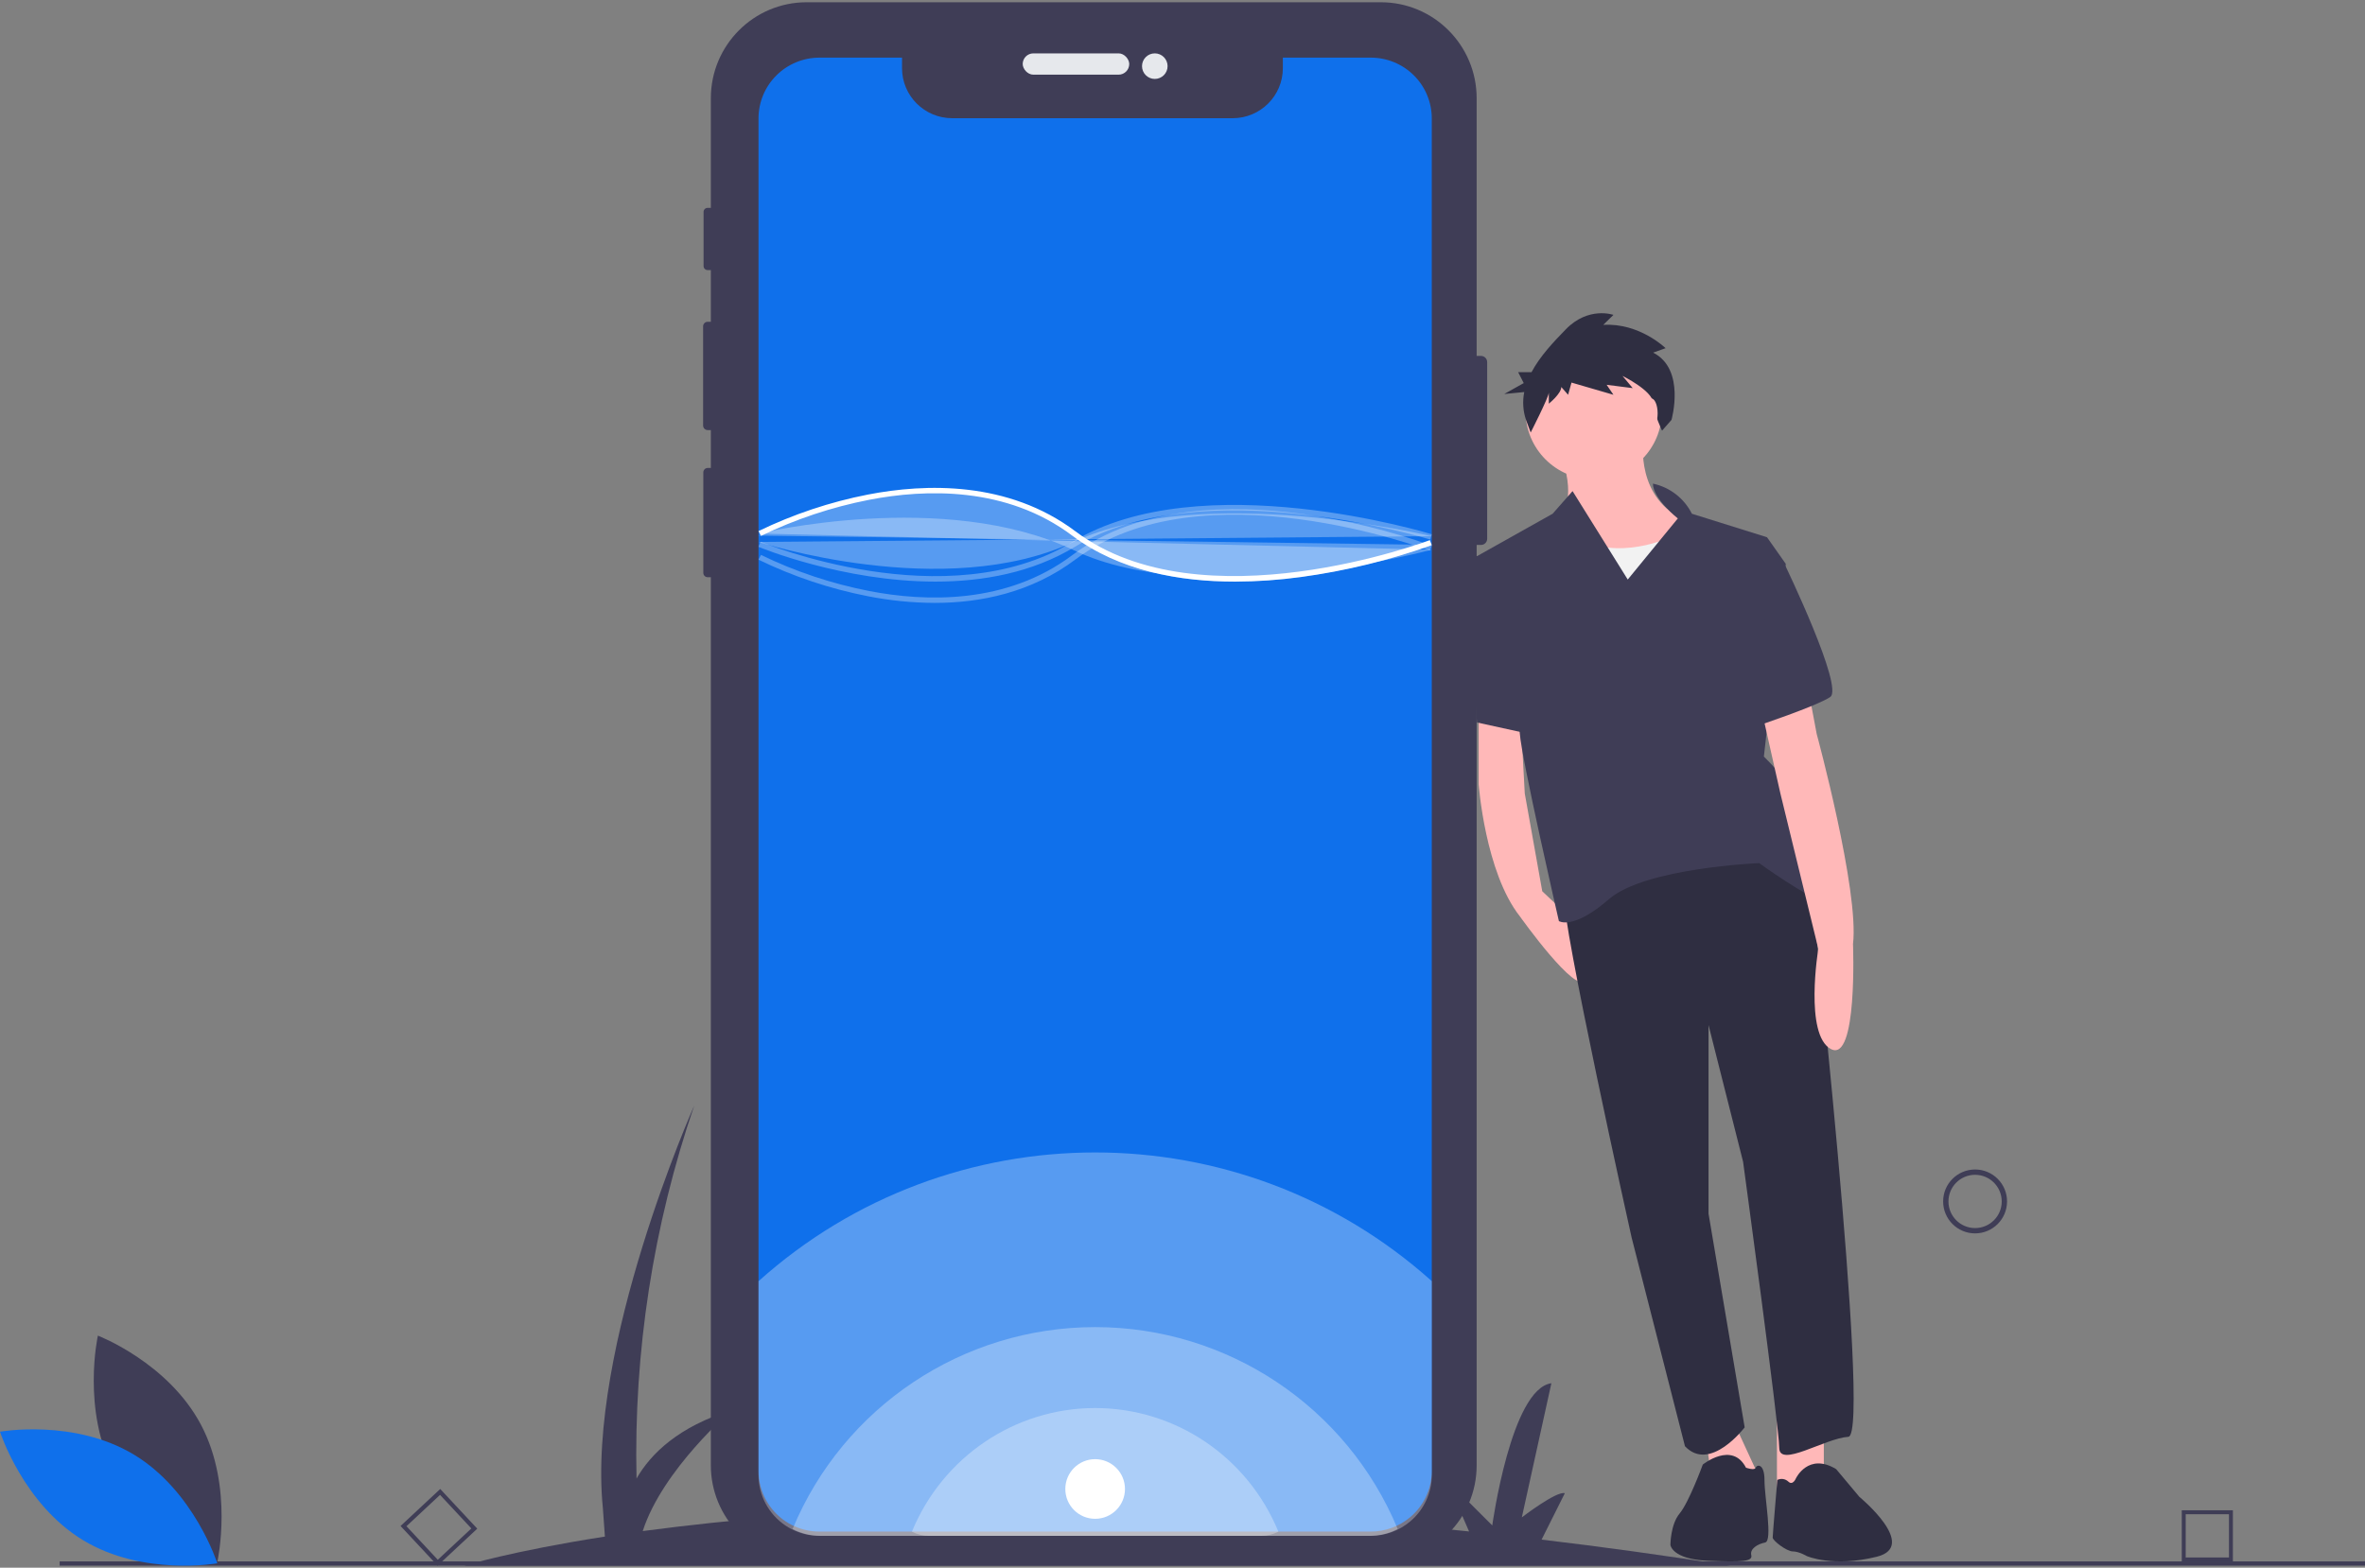 <?xml version="1.0" encoding="UTF-8"?>
<svg width="555px" height="368px" viewBox="0 0 555 368" version="1.1" xmlns="http://www.w3.org/2000/svg" xmlns:xlink="http://www.w3.org/1999/xlink">
    <rect x="0" y="0" width="555" height="368" fill="#808080" stroke="none"/>
    <!-- Generator: Sketch 61 (89581) - https://sketch.com -->
    <title>undraw_Mobile_application_mr4r</title>
    <desc>Created with Sketch.</desc>
    <g id="Home" stroke="none" stroke-width="1" fill="none" fill-rule="evenodd">
        <g id="04---Start-up" transform="translate(-70, -1396)" fill-rule="nonzero">
            <g id="undraw_Mobile_application_mr4r" transform="translate(70, 1396)">
                <path d="M406,367.528 C390.666,365.131 375.923,363.092 361.77,361.411 L367.22,350.525 C365.328,349.896 357.131,356.193 357.131,356.193 L364.067,324.706 C354.608,325.966 350.194,358.082 350.194,358.082 L339.475,347.377 L344.751,359.497 C301.443,354.953 264.072,353.535 232.657,353.86 L237.322,344.543 C235.43,343.913 227.232,350.211 227.232,350.211 L234.169,318.724 C224.71,319.983 220.296,352.1 220.296,352.1 L209.576,341.394 L215.165,354.232 C193.647,354.856 172.174,356.583 150.833,359.406 C155.487,344.925 171.742,331.004 171.742,331.004 C159.244,334.887 152.742,341.213 149.376,347.077 C148.695,317.326 153.278,287.689 162.914,259.528 C162.914,259.528 137.691,316.205 141.475,353.989 L141.955,360.701 C120.011,364.12 109,367.528 109,367.528 L406,367.528 Z" id="Path" fill="#3F3D56"></path>
                <path d="M463.5,289.528 C459.358,289.528 456,286.171 456,282.028 C456,277.886 459.358,274.528 463.5,274.528 C467.642,274.528 471,277.886 471,282.028 C470.995,286.169 467.64,289.524 463.5,289.528 L463.5,289.528 Z M463.5,275.778 C460.048,275.778 457.25,278.577 457.25,282.028 C457.25,285.48 460.048,288.278 463.5,288.278 C466.952,288.278 469.75,285.48 469.75,282.028 C469.746,278.578 466.95,275.782 463.5,275.778 Z" id="Shape" fill="#3F3D56"></path>
                <path d="M524,366.528 L512,366.528 L512,354.528 L524,354.528 L524,366.528 Z M512.923,365.605 L523.077,365.605 L523.077,355.452 L512.923,355.452 L512.923,365.605 Z" id="Shape" fill="#3F3D56"></path>
                <path d="M102.687,367.528 L94,358.215 L103.313,349.528 L112,358.842 L102.687,367.528 Z M95.385,358.263 L102.735,366.144 L110.615,358.793 L103.265,350.913 L95.385,358.263 Z" id="Shape" fill="#3F3D56"></path>
                <rect id="Rectangle" fill="#3F3D56" x="14" y="366.528" width="541" height="1"></rect>
                <path d="M349,84.997 L349,126.473 C348.998,127.271 348.353,127.917 347.557,127.919 L346.53,127.919 L346.53,343.984 C346.529,356.435 336.457,366.528 324.032,366.528 L189.306,366.528 C183.34,366.528 177.619,364.152 173.401,359.924 C169.183,355.696 166.814,349.963 166.815,343.984 L166.815,135.497 L166.071,135.497 C165.51,135.498 165.053,135.043 165.05,134.48 L165.05,110.875 C165.05,110.604 165.158,110.344 165.349,110.152 C165.541,109.96 165.801,109.852 166.071,109.852 L166.815,109.852 L166.815,100.961 L166.065,100.961 C165.475,100.959 165,100.478 165,99.887 L165,76.604 C165,76.015 165.477,75.539 166.065,75.537 L166.815,75.537 L166.815,63.4 L166.052,63.4 C165.802,63.4 165.561,63.3 165.384,63.123 C165.206,62.945 165.107,62.704 165.107,62.452 L165.107,49.747 C165.106,49.222 165.529,48.796 166.052,48.793 L166.815,48.793 L166.815,23.066 C166.815,10.619 176.885,0.528 189.306,0.528 L324.032,0.528 C336.455,0.528 346.526,10.618 346.53,23.066 L346.53,83.551 L347.557,83.551 C348.353,83.553 348.998,84.199 349,84.997 Z" id="Path" fill="#3F3D56"></path>
                <rect id="Rectangle" fill="#E6E8EC" x="240" y="12.528" width="25" height="5" rx="2.5"></rect>
                <circle id="Oval" fill="#E6E8EC" cx="271" cy="15.528" r="3"></circle>
                <path d="M336,27.793 L336,345.27 C336.004,349.448 334.164,353.416 330.968,356.121 C328.378,358.321 325.086,359.528 321.682,359.528 L192.318,359.528 C190.016,359.532 187.747,358.981 185.706,357.922 C185.226,357.678 184.762,357.404 184.315,357.104 C180.367,354.45 178,350.015 178,345.27 L178,27.793 C178,24.01 179.508,20.382 182.193,17.706 C184.878,15.031 188.52,13.528 192.318,13.528 L211.68,13.528 L211.68,16.004 C211.68,22.491 216.958,27.749 223.469,27.749 L289.261,27.749 C295.772,27.749 301.05,22.491 301.05,16.004 L301.05,13.528 L321.682,13.528 C325.48,13.528 329.122,15.03 331.808,17.705 C334.493,20.381 336,24.01 336,27.793 Z" id="Path" fill="#0F70EB"></path>
                <path d="M336,300.734 L336,346.248 C336.004,350.433 334.164,354.407 330.968,357.116 C328.378,359.319 325.086,360.528 321.682,360.528 L192.318,360.528 C190.016,360.532 187.747,359.98 185.706,358.92 C185.226,358.675 184.762,358.401 184.315,358.1 C180.367,355.442 178,351.001 178,346.248 L178,300.753 C222.923,260.461 291.067,260.453 336,300.734 Z" id="Path" fill="#FFFFFF" opacity="0.3"></path>
                <path d="M328,358.91 C325.966,359.979 323.701,360.534 321.403,360.528 L192.584,360.528 C190.292,360.532 188.033,359.981 186,358.923 C197.925,330.229 225.935,311.531 256.996,311.528 C288.057,311.526 316.07,330.219 328,358.91 L328,358.91 Z" id="Path" fill="#FFFFFF" opacity="0.3"></path>
                <path d="M300,359.538 C298.768,360.192 297.396,360.532 296.005,360.528 L217.988,360.528 C216.599,360.531 215.231,360.193 214,359.545 C221.222,341.978 238.186,330.53 256.997,330.528 C275.809,330.527 292.775,341.971 300,359.538 L300,359.538 Z" id="Path" fill="#FFFFFF" opacity="0.3"></path>
                <path d="M289.834,136.528 C276.9,136.528 262.705,134.061 251.624,125.737 C236.195,114.147 217.187,114.765 203.958,117.326 C195.171,119.041 186.641,121.886 178.583,125.792 L178,124.672 C186.157,120.716 194.791,117.832 203.686,116.093 C217.175,113.478 236.573,112.853 252.38,124.727 C281.992,146.973 335.017,126.993 335.548,126.789 L336,127.968 C326.057,131.518 315.772,134.025 305.312,135.45 C300.182,136.152 295.012,136.512 289.834,136.528 Z" id="Path" fill="#FFFFFF"></path>
                <path d="M178,125.245 C178,125.245 221.608,114.698 251.944,129.138 C282.28,143.578 336,129.031 336,129.031" id="Path" fill="#FFFFFF" opacity="0.3"></path>
                <path d="M219.328,141.528 C214.076,141.505 208.839,140.981 203.686,139.964 C194.791,138.224 186.157,135.341 178,131.384 L178.583,130.265 C186.641,134.171 195.171,137.016 203.958,138.731 C217.186,141.291 236.195,141.91 251.624,130.32 C267.417,118.456 289.539,118.489 305.312,120.606 C315.772,122.031 326.057,124.539 336,128.089 L335.548,129.267 C335.016,129.063 281.993,109.083 252.38,131.329 C242.014,139.117 230.103,141.528 219.328,141.528 Z" id="Path" fill="#FFFFFF" opacity="0.3"></path>
                <path d="M219.515,136.528 C197.681,136.528 178.291,128.488 178,128.365 L178.48,127.168 C178.912,127.35 222.036,145.222 251.674,127.209 C281.824,108.883 335.462,125.241 336,125.409 L335.634,126.648 C335.102,126.482 281.989,110.287 252.316,128.323 C242.189,134.478 230.54,136.528 219.515,136.528 Z" id="Path" fill="#FFFFFF" opacity="0.3"></path>
                <path d="M178,127.212 C178,127.212 221.61,141.423 251.952,127.212 C282.295,113.001 336,125.87 336,125.87" id="Path" fill="#FFFFFF" opacity="0.3"></path>
                <path d="M347,165.528 L347,184.041 C347,184.041 348.493,204.776 356.701,215.143 C356.701,215.143 370.134,234.026 372,229.953 L369.702,216.544 L361.925,209.219 L357.821,186.263 L356.701,165.528 L347,165.528 Z" id="Path" fill="#FFB8B8"></path>
                <polygon id="Path" fill="#FFB8B8" points="428 331.528 428 345.403 417 349.528 417 333.403"></polygon>
                <polygon id="Path" fill="#FFB8B8" points="405.353 330.528 413 347.107 402.295 351.528 400 335.318"></polygon>
                <path d="M424.542,203.739 C424.542,203.739 439.29,336.906 433.759,337.275 C428.229,337.643 417.536,344.652 417.536,339.857 C417.536,335.061 409.056,272.72 409.056,272.72 L400.945,240.627 L400.945,284.893 L409.425,335.061 C409.425,335.061 401.313,345.759 395.414,339.488 L382.878,290.426 C382.878,290.426 366.286,215.912 367.024,210.01 C367.024,210.01 405,177.548 424.542,203.739 Z" id="Path" fill="#2F2E41"></path>
                <path d="M421.45,347.037 C421.45,347.037 424.356,340.891 430.896,344.868 L436.345,351.375 C436.345,351.375 450.395,362.953 440.426,365.433 C430.15,367.989 423.993,365.27 423.993,365.27 C423.993,365.27 422.176,364.185 420.723,364.185 C419.27,364.185 416,361.655 416,360.932 C416,360.209 417.09,347.398 417.09,347.398 C417.932,346.99 418.939,347.133 419.633,347.76 C420.723,348.844 421.45,347.037 421.45,347.037 Z" id="Path" fill="#2F2E41"></path>
                <path d="M399.601,343.79 C399.601,343.79 406.478,338.238 409.735,344.531 C409.735,344.531 411.786,345.271 412.027,344.531 C412.269,343.79 414.078,343.42 414.078,347.492 C414.078,351.563 416.044,361.718 414.234,362.089 C412.424,362.459 410.615,363.569 410.977,365.05 C411.339,366.53 409.011,366.739 400.687,366.369 C392.362,365.999 392,362.667 392,362.667 C392,362.667 392,357.856 394.172,355.265 C396.343,352.674 399.601,343.79 399.601,343.79 Z" id="Path" fill="#2F2E41"></path>
                <path d="M385.634,103.528 C385.634,103.528 383.768,117.299 395.709,122.137 C407.649,126.975 369.216,142.978 365.485,133.674 C361.753,124.37 366.231,121.392 366.231,121.392 C366.231,121.392 369.962,117.671 366.604,107.622 L385.634,103.528 Z" id="Path" fill="#FFB8B8"></path>
                <circle id="Oval" fill="#FFB8B8" cx="374" cy="96.528" r="16"></circle>
                <path d="M393.168,125.528 C393.168,125.528 382.076,131.504 371.354,127.022 C360.632,122.54 361.002,141.962 361.002,141.962 L366.548,156.528 L405,152.793 L402.412,130.384 L393.168,125.528 Z" id="Path" fill="#F2F2F2"></path>
                <path d="M387.896,113.528 C391.858,114.37 395.223,116.971 397.041,120.596 L414.667,126.113 L419.073,132.365 L413.932,177.601 C413.932,177.601 423.48,186.796 423.48,191.945 C423.48,197.094 435.23,214.747 429.355,212.54 C423.48,210.334 412.831,202.61 412.831,202.61 C412.831,202.61 386.025,203.714 377.579,211.069 C369.134,218.425 365.829,216.218 365.829,216.218 C365.829,216.218 357.016,177.969 356.649,172.085 C356.282,166.2 346,130.894 346,130.894 L364.36,120.596 L369.037,115.282 L381.986,136.043 L393.736,121.699 C393.736,121.699 387.931,117.126 387.896,113.528 Z" id="Path" fill="#3F3D56"></path>
                <path d="M424.11,160.528 L426.332,172.302 C426.332,172.302 436.332,209.095 434.85,221.605 C434.85,221.605 435.961,249.567 429.665,246.256 C423.37,242.945 426.703,222.708 426.703,222.708 L417.814,186.283 L413,164.944 L424.11,160.528 Z" id="Path" fill="#FFB8B8"></path>
                <path d="M415.281,130.528 L418.926,132.71 C418.926,132.71 432.778,161.438 429.497,163.619 C426.217,165.801 412,170.528 412,170.528 L415.281,130.528 Z" id="Path" fill="#3F3D56"></path>
                <polygon id="Path" fill="#3F3D56" points="354.79 130.712 346.046 130.528 344 134.013 346.604 169.594 360 172.528"></polygon>
                <path d="M387.943,82.774 L390.87,81.732 C390.87,81.732 384.75,75.741 376.236,76.262 L378.631,73.918 C378.631,73.918 372.777,71.834 367.456,77.304 C364.659,80.18 361.422,83.56 359.405,87.367 L356.27,87.367 L357.579,89.928 L353,92.49 L357.699,92.03 C357.254,94.241 357.407,96.528 358.144,98.663 L359.208,101.528 C359.208,101.528 363.465,93.193 363.465,92.151 L363.465,94.756 C363.465,94.756 366.392,92.412 366.392,90.849 L367.988,92.672 L368.786,89.807 L378.631,92.672 L377.034,90.328 L383.154,91.109 L380.759,88.244 C380.759,88.244 387.677,91.63 387.943,94.496 C388.209,97.361 390.036,101.096 390.036,101.096 L392.25,98.567 C392.25,98.567 395.659,86.681 387.943,82.774 Z" id="Path" fill="#2F2E41"></path>
                <ellipse id="Oval" fill="#FFB8B8" cx="387.5" cy="97.028" rx="1.5" ry="3.5"></ellipse>
                <path d="M26.838,345.61 C34.585,360.246 51.028,366.528 51.028,366.528 C51.028,366.528 54.909,349.082 47.162,334.447 C39.415,319.811 22.972,313.528 22.972,313.528 C22.972,313.528 19.091,330.975 26.838,345.61 Z" id="Path" fill="#3F3D56"></path>
                <path d="M31.493,341.5 C45.576,350.03 51,366.974 51,366.974 C51,366.974 33.59,370.087 19.507,361.557 C5.424,353.026 0,336.083 0,336.083 C0,336.083 17.41,332.969 31.493,341.5 Z" id="Path" fill="#0F70EB"></path>
                <path d="M178,125.731 C178,125.731 221.61,102.775 251.952,125.731 C282.295,148.688 336,127.9 336,127.9" id="Path" fill="#FFFFFF" opacity="0.3"></path>
                <circle id="Oval" fill="#FFFFFF" cx="257" cy="349.528" r="7"></circle>
            </g>
        </g>
    </g>
</svg>